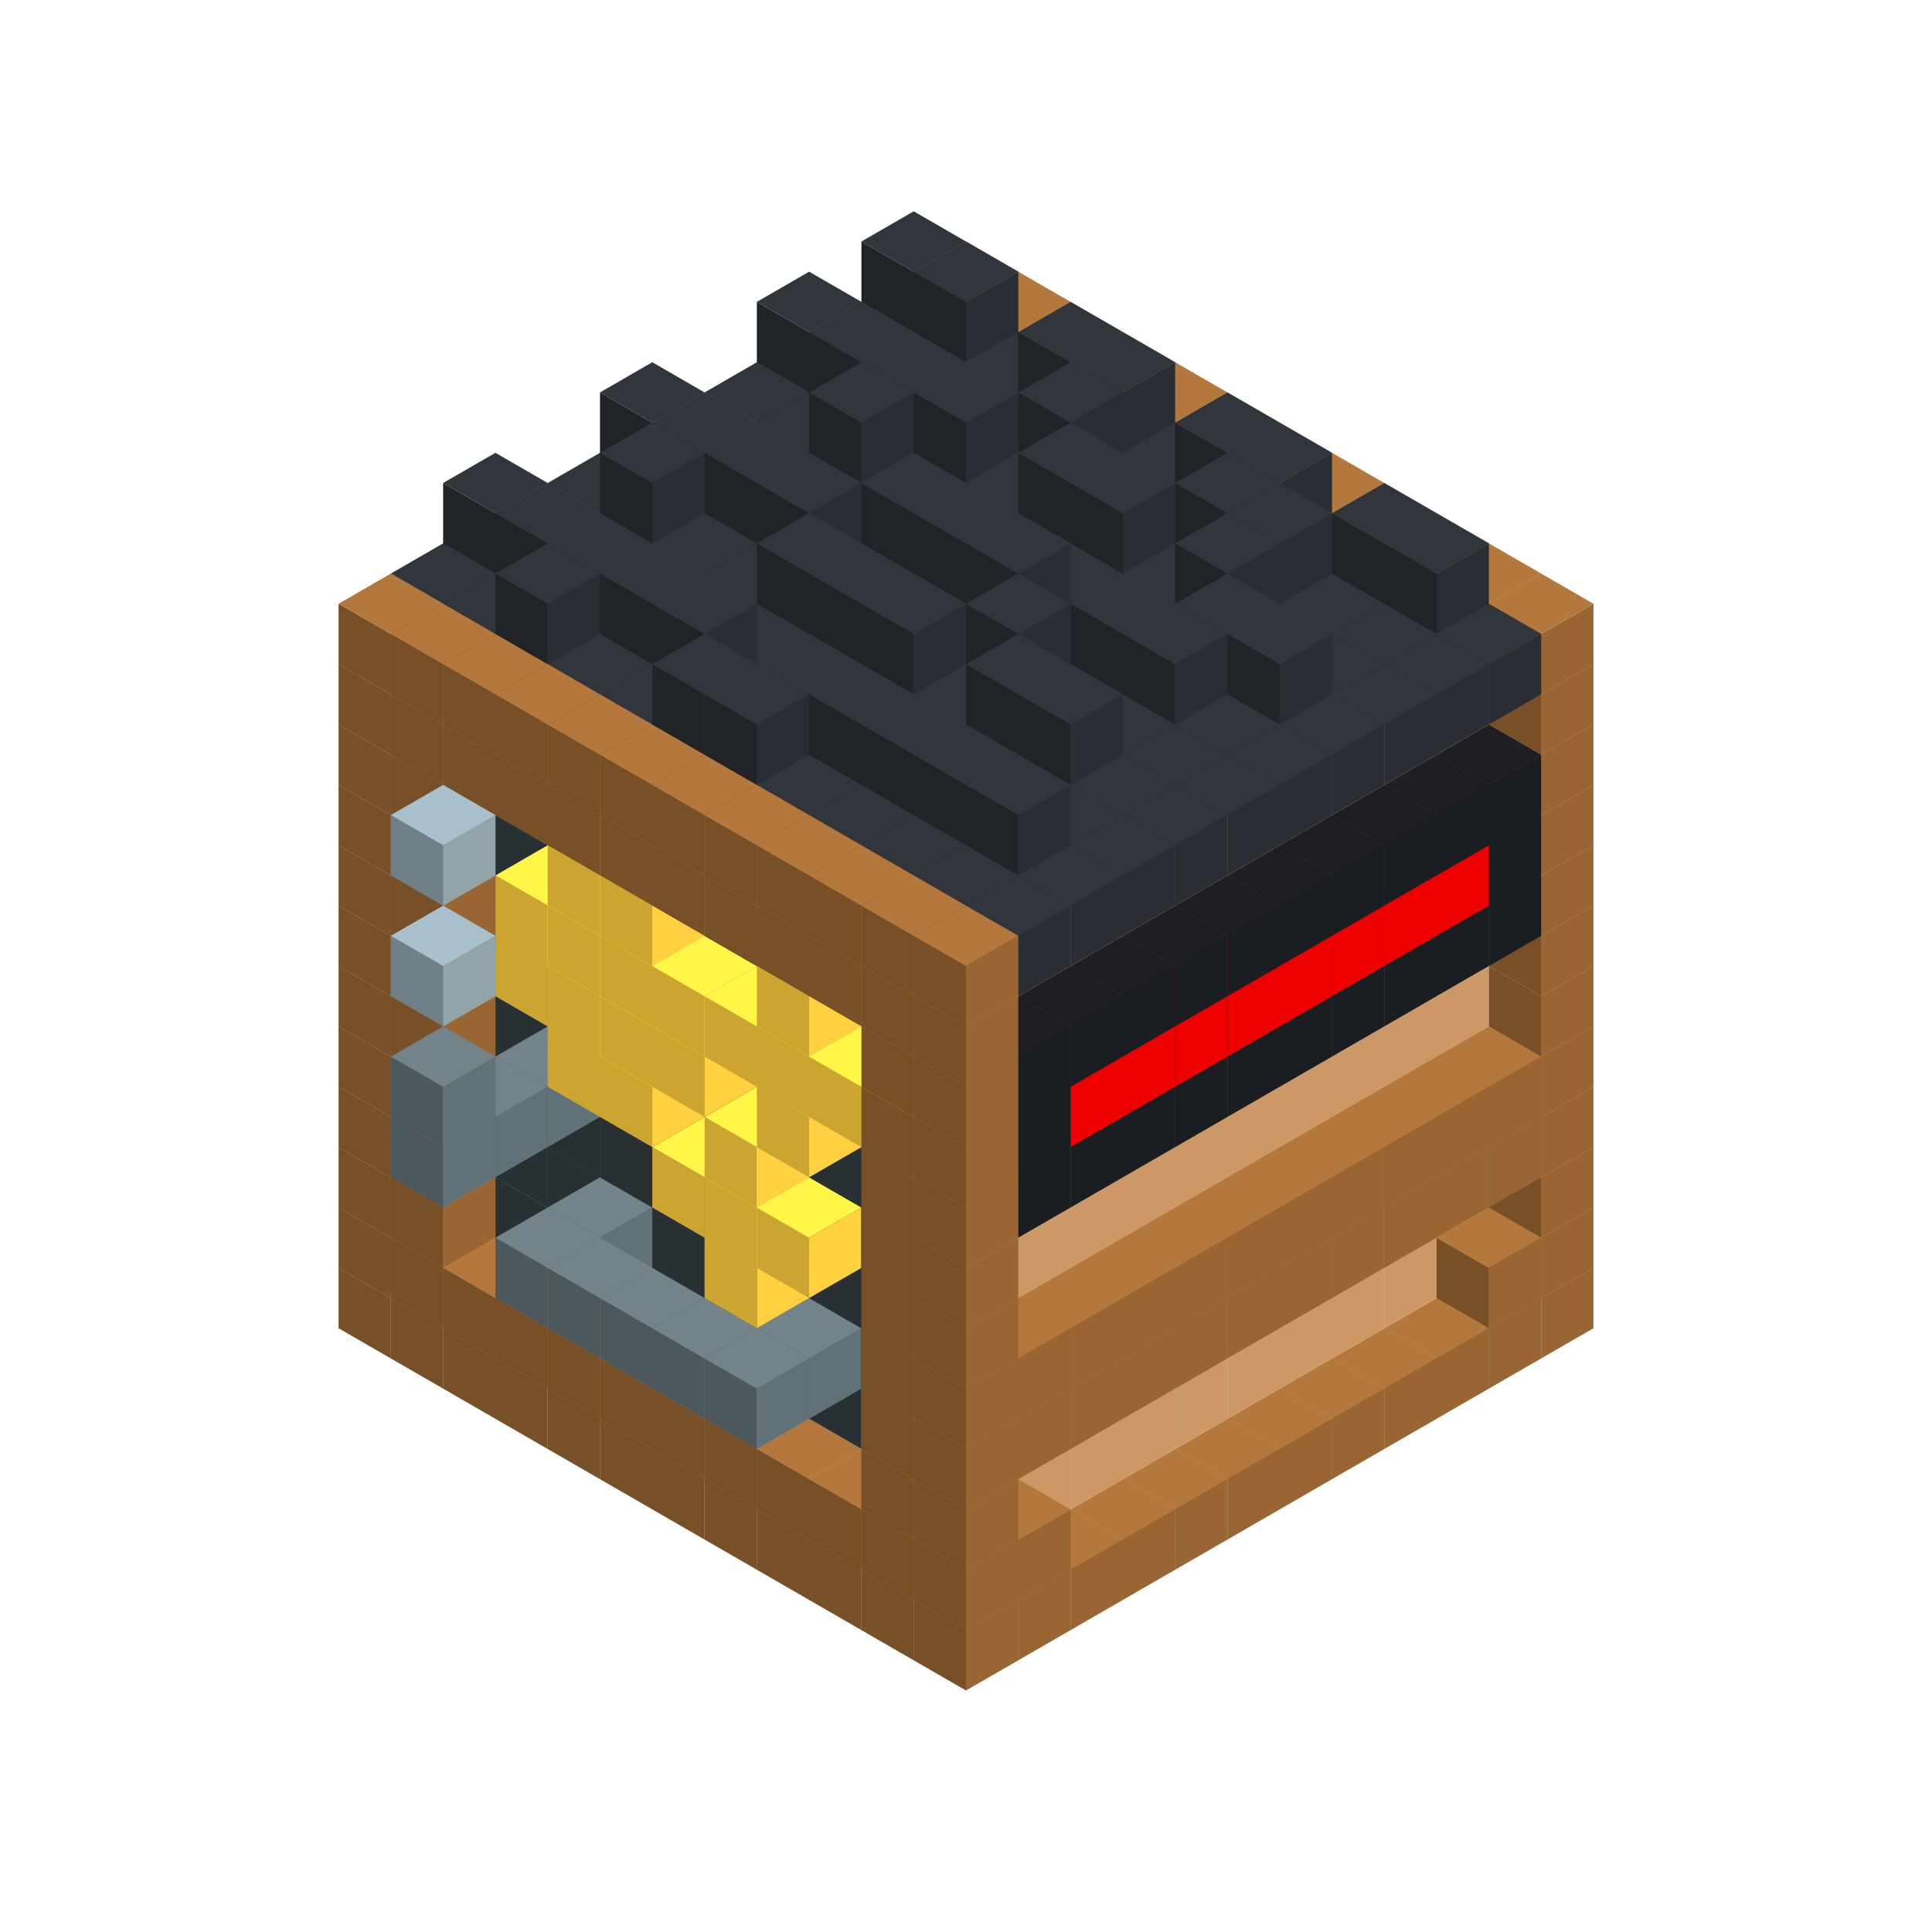 
<svg width='600' height='600' viewBox='4436371 5550000 3200000 3200000' xmlns='http://www.w3.org/2000/svg' xmlns:xlink='http://www.w3.org/1999/xlink'>
<use xlink:href='#v-0x000000a7-1' transform='translate(983738,3600000)'/>
<use xlink:href='#v-0x000000a7-1' transform='translate(1070341,3650000)'/>
<use xlink:href='#v-0x000000a7-1' transform='translate(1156944,3700000)'/>
<use xlink:href='#v-0x000000a7-1' transform='translate(1243547,3750000)'/>
<use xlink:href='#v-0x000000a7-1' transform='translate(1330150,3800000)'/>
<use xlink:href='#v-0x000000a7-1' transform='translate(1416753,3850000)'/>
<use xlink:href='#v-0x000000a7-1' transform='translate(1503356,3900000)'/>
<use xlink:href='#v-0x000000a7-1' transform='translate(1589959,3950000)'/>
<use xlink:href='#v-0x000000a7-1' transform='translate(1676562,4000000)'/>
<use xlink:href='#v-0x000000a7-1' transform='translate(1763165,4050000)'/>
<use xlink:href='#v-0x000000a7-1' transform='translate(1849768,4100000)'/>
<use xlink:href='#v-0x000000a7-1' transform='translate(2889004,3600000)'/>
<use xlink:href='#v-0x000000a7-1' transform='translate(2802401,3650000)'/>
<use xlink:href='#v-0x000000a7-1' transform='translate(2715798,3700000)'/>
<use xlink:href='#v-0x000000a7-1' transform='translate(2629195,3750000)'/>
<use xlink:href='#v-0x000000a7-1' transform='translate(2542592,3800000)'/>
<use xlink:href='#v-0x000000a7-1' transform='translate(2455989,3850000)'/>
<use xlink:href='#v-0x000000a7-1' transform='translate(2369386,3900000)'/>
<use xlink:href='#v-0x000000a7-1' transform='translate(2282783,3950000)'/>
<use xlink:href='#v-0x000000a7-1' transform='translate(2196180,4000000)'/>
<use xlink:href='#v-0x000000a7-1' transform='translate(2109577,4050000)'/>
<use xlink:href='#v-0x000000a7-1' transform='translate(2022974,4100000)'/>
<use xlink:href='#v-0x000000a7-1' transform='translate(1936371,4150000)'/>
<use xlink:href='#v-0x000000a7-1' transform='translate(983738,3500000)'/>
<use xlink:href='#v-0x000000a7-1' transform='translate(1070341,3550000)'/>
<use xlink:href='#v-0x000000a7-1' transform='translate(1156944,3600000)'/>
<use xlink:href='#v-0x000000a7-1' transform='translate(1243547,3650000)'/>
<use xlink:href='#v-0x000000a7-1' transform='translate(1330150,3700000)'/>
<use xlink:href='#v-0x000000a7-1' transform='translate(1416753,3750000)'/>
<use xlink:href='#v-0x000000a7-1' transform='translate(1503356,3800000)'/>
<use xlink:href='#v-0x000000a7-1' transform='translate(1589959,3850000)'/>
<use xlink:href='#v-0x000000a7-1' transform='translate(1676562,3900000)'/>
<use xlink:href='#v-0x000000a7-1' transform='translate(1763165,3950000)'/>
<use xlink:href='#v-0x000000a7-2' transform='translate(2715798,3500000)'/>
<use xlink:href='#v-0x000000a7-2' transform='translate(2629195,3550000)'/>
<use xlink:href='#v-0x000000a7-2' transform='translate(2542592,3600000)'/>
<use xlink:href='#v-0x000000a7-2' transform='translate(2455989,3650000)'/>
<use xlink:href='#v-0x000000a7-2' transform='translate(2369386,3700000)'/>
<use xlink:href='#v-0x000000a7-2' transform='translate(2282783,3750000)'/>
<use xlink:href='#v-0x000000a7-2' transform='translate(2196180,3800000)'/>
<use xlink:href='#v-0x000000a7-2' transform='translate(2109577,3850000)'/>
<use xlink:href='#v-0x000000a7-2' transform='translate(2022974,3900000)'/>
<use xlink:href='#v-0x000000a7-2' transform='translate(1936371,3950000)'/>
<use xlink:href='#v-0x000000a7-1' transform='translate(1849768,4000000)'/>
<use xlink:href='#v-0x000000a7-1' transform='translate(2889004,3500000)'/>
<use xlink:href='#v-0x000000a7-1' transform='translate(2802401,3550000)'/>
<use xlink:href='#v-0x000000a7-1' transform='translate(2022974,4000000)'/>
<use xlink:href='#v-0x000000a7-1' transform='translate(1936371,4050000)'/>
<use xlink:href='#v-0x000000a7-1' transform='translate(983738,3400000)'/>
<use xlink:href='#v-0x000000a7-1' transform='translate(1070341,3450000)'/>
<use xlink:href='#v-0x000000a7-5' transform='translate(1243547,3450000)'/>
<use xlink:href='#v-0x000000a7-5' transform='translate(1330150,3500000)'/>
<use xlink:href='#v-0x000000a7-5' transform='translate(1416753,3550000)'/>
<use xlink:href='#v-0x000000a7-5' transform='translate(1503356,3600000)'/>
<use xlink:href='#v-0x000000a7-5' transform='translate(1589959,3650000)'/>
<use xlink:href='#v-0x000000a7-5' transform='translate(1676562,3700000)'/>
<use xlink:href='#v-0x000000a7-5' transform='translate(1763165,3750000)'/>
<use xlink:href='#v-0x000000a7-5' transform='translate(1849768,3800000)'/>
<use xlink:href='#v-0x000000a7-2' transform='translate(2715798,3400000)'/>
<use xlink:href='#v-0x000000a7-2' transform='translate(2629195,3450000)'/>
<use xlink:href='#v-0x000000a7-2' transform='translate(2542592,3500000)'/>
<use xlink:href='#v-0x000000a7-2' transform='translate(2455989,3550000)'/>
<use xlink:href='#v-0x000000a7-2' transform='translate(2369386,3600000)'/>
<use xlink:href='#v-0x000000a7-2' transform='translate(2282783,3650000)'/>
<use xlink:href='#v-0x000000a7-2' transform='translate(2196180,3700000)'/>
<use xlink:href='#v-0x000000a7-2' transform='translate(2109577,3750000)'/>
<use xlink:href='#v-0x000000a7-2' transform='translate(2022974,3800000)'/>
<use xlink:href='#v-0x000000a7-2' transform='translate(1936371,3850000)'/>
<use xlink:href='#v-0x000000a7-1' transform='translate(1849768,3900000)'/>
<use xlink:href='#v-0x000000a7-1' transform='translate(2889004,3400000)'/>
<use xlink:href='#v-0x000000a7-1' transform='translate(1936371,3950000)'/>
<use xlink:href='#v-0x000000a7-1' transform='translate(983738,3300000)'/>
<use xlink:href='#v-0x000000a7-1' transform='translate(1070341,3350000)'/>
<use xlink:href='#v-0x000000a7-5' transform='translate(1243547,3350000)'/>
<use xlink:href='#v-0x000000a7-5' transform='translate(1330150,3400000)'/>
<use xlink:href='#v-0x000000a7-5' transform='translate(1416753,3450000)'/>
<use xlink:href='#v-0x000000a7-6' transform='translate(1330150,3500000)'/>
<use xlink:href='#v-0x000000a7-6' transform='translate(1243547,3550000)'/>
<use xlink:href='#v-0x000000a7-5' transform='translate(1503356,3500000)'/>
<use xlink:href='#v-0x000000a7-6' transform='translate(1330150,3600000)'/>
<use xlink:href='#v-0x000000a7-5' transform='translate(1589959,3550000)'/>
<use xlink:href='#v-0x000000a7-6' transform='translate(1416753,3650000)'/>
<use xlink:href='#v-0x000000a7-5' transform='translate(1676562,3600000)'/>
<use xlink:href='#v-0x000000a7-6' transform='translate(1503356,3700000)'/>
<use xlink:href='#v-0x000000a7-5' transform='translate(1763165,3650000)'/>
<use xlink:href='#v-0x000000a7-6' transform='translate(1676562,3700000)'/>
<use xlink:href='#v-0x000000a7-6' transform='translate(1589959,3750000)'/>
<use xlink:href='#v-0x000000a7-5' transform='translate(1849768,3700000)'/>
<use xlink:href='#v-0x000000a7-2' transform='translate(2715798,3300000)'/>
<use xlink:href='#v-0x000000a7-2' transform='translate(2629195,3350000)'/>
<use xlink:href='#v-0x000000a7-2' transform='translate(2542592,3400000)'/>
<use xlink:href='#v-0x000000a7-2' transform='translate(2455989,3450000)'/>
<use xlink:href='#v-0x000000a7-2' transform='translate(2369386,3500000)'/>
<use xlink:href='#v-0x000000a7-2' transform='translate(2282783,3550000)'/>
<use xlink:href='#v-0x000000a7-2' transform='translate(2196180,3600000)'/>
<use xlink:href='#v-0x000000a7-2' transform='translate(2109577,3650000)'/>
<use xlink:href='#v-0x000000a7-2' transform='translate(2022974,3700000)'/>
<use xlink:href='#v-0x000000a7-2' transform='translate(1936371,3750000)'/>
<use xlink:href='#v-0x000000a7-1' transform='translate(1849768,3800000)'/>
<use xlink:href='#v-0x000000a7-1' transform='translate(2889004,3300000)'/>
<use xlink:href='#v-0x000000a7-1' transform='translate(2802401,3350000)'/>
<use xlink:href='#v-0x000000a7-1' transform='translate(2715798,3400000)'/>
<use xlink:href='#v-0x000000a7-1' transform='translate(2629195,3450000)'/>
<use xlink:href='#v-0x000000a7-1' transform='translate(2542592,3500000)'/>
<use xlink:href='#v-0x000000a7-1' transform='translate(2455989,3550000)'/>
<use xlink:href='#v-0x000000a7-1' transform='translate(2369386,3600000)'/>
<use xlink:href='#v-0x000000a7-1' transform='translate(2282783,3650000)'/>
<use xlink:href='#v-0x000000a7-1' transform='translate(2196180,3700000)'/>
<use xlink:href='#v-0x000000a7-1' transform='translate(2109577,3750000)'/>
<use xlink:href='#v-0x000000a7-1' transform='translate(2022974,3800000)'/>
<use xlink:href='#v-0x000000a7-1' transform='translate(1936371,3850000)'/>
<use xlink:href='#v-0x000000a7-1' transform='translate(983738,3200000)'/>
<use xlink:href='#v-0x000000a7-1' transform='translate(1070341,3250000)'/>
<use xlink:href='#v-0x000000a7-5' transform='translate(1243547,3250000)'/>
<use xlink:href='#v-0x000000a7-5' transform='translate(1330150,3300000)'/>
<use xlink:href='#v-0x000000a7-5' transform='translate(1416753,3350000)'/>
<use xlink:href='#v-0x000000a7-5' transform='translate(1503356,3400000)'/>
<use xlink:href='#v-0x000000a7-5' transform='translate(1589959,3450000)'/>
<use xlink:href='#v-0x000000a7-5' transform='translate(1676562,3500000)'/>
<use xlink:href='#v-0x000000a7-4' transform='translate(1589959,3550000)'/>
<use xlink:href='#v-0x000000a7-5' transform='translate(1763165,3550000)'/>
<use xlink:href='#v-0x000000a7-5' transform='translate(1849768,3600000)'/>
<use xlink:href='#v-0x000000a7-2' transform='translate(2715798,3200000)'/>
<use xlink:href='#v-0x000000a7-2' transform='translate(2629195,3250000)'/>
<use xlink:href='#v-0x000000a7-2' transform='translate(2542592,3300000)'/>
<use xlink:href='#v-0x000000a7-2' transform='translate(2455989,3350000)'/>
<use xlink:href='#v-0x000000a7-2' transform='translate(2369386,3400000)'/>
<use xlink:href='#v-0x000000a7-2' transform='translate(2282783,3450000)'/>
<use xlink:href='#v-0x000000a7-2' transform='translate(2196180,3500000)'/>
<use xlink:href='#v-0x000000a7-2' transform='translate(2109577,3550000)'/>
<use xlink:href='#v-0x000000a7-2' transform='translate(2022974,3600000)'/>
<use xlink:href='#v-0x000000a7-2' transform='translate(1936371,3650000)'/>
<use xlink:href='#v-0x000000a7-1' transform='translate(1849768,3700000)'/>
<use xlink:href='#v-0x000000a7-1' transform='translate(2889004,3200000)'/>
<use xlink:href='#v-0x000000a7-1' transform='translate(2802401,3250000)'/>
<use xlink:href='#v-0x000000a7-1' transform='translate(2715798,3300000)'/>
<use xlink:href='#v-0x000000a7-1' transform='translate(2629195,3350000)'/>
<use xlink:href='#v-0x000000a7-1' transform='translate(2542592,3400000)'/>
<use xlink:href='#v-0x000000a7-1' transform='translate(2455989,3450000)'/>
<use xlink:href='#v-0x000000a7-1' transform='translate(2369386,3500000)'/>
<use xlink:href='#v-0x000000a7-1' transform='translate(2282783,3550000)'/>
<use xlink:href='#v-0x000000a7-1' transform='translate(2196180,3600000)'/>
<use xlink:href='#v-0x000000a7-1' transform='translate(2109577,3650000)'/>
<use xlink:href='#v-0x000000a7-1' transform='translate(2022974,3700000)'/>
<use xlink:href='#v-0x000000a7-1' transform='translate(1936371,3750000)'/>
<use xlink:href='#v-0x000000a7-1' transform='translate(983738,3100000)'/>
<use xlink:href='#v-0x000000a7-1' transform='translate(1070341,3150000)'/>
<use xlink:href='#v-0x000000a7-5' transform='translate(1243547,3150000)'/>
<use xlink:href='#v-0x000000a7-5' transform='translate(1330150,3200000)'/>
<use xlink:href='#v-0x000000a7-6' transform='translate(1243547,3250000)'/>
<use xlink:href='#v-0x000000a7-6' transform='translate(1156944,3300000)'/>
<use xlink:href='#v-0x000000a7-6' transform='translate(1070341,3350000)'/>
<use xlink:href='#v-0x000000a7-5' transform='translate(1416753,3250000)'/>
<use xlink:href='#v-0x000000a7-5' transform='translate(1503356,3300000)'/>
<use xlink:href='#v-0x000000a7-5' transform='translate(1589959,3350000)'/>
<use xlink:href='#v-0x000000a7-4' transform='translate(1503356,3400000)'/>
<use xlink:href='#v-0x000000a7-5' transform='translate(1676562,3400000)'/>
<use xlink:href='#v-0x000000a7-4' transform='translate(1589959,3450000)'/>
<use xlink:href='#v-0x000000a7-5' transform='translate(1763165,3450000)'/>
<use xlink:href='#v-0x000000a7-4' transform='translate(1676562,3500000)'/>
<use xlink:href='#v-0x000000a7-5' transform='translate(1849768,3500000)'/>
<use xlink:href='#v-0x000000a7-2' transform='translate(2715798,3100000)'/>
<use xlink:href='#v-0x000000a7-2' transform='translate(2629195,3150000)'/>
<use xlink:href='#v-0x000000a7-2' transform='translate(2542592,3200000)'/>
<use xlink:href='#v-0x000000a7-2' transform='translate(2455989,3250000)'/>
<use xlink:href='#v-0x000000a7-2' transform='translate(2369386,3300000)'/>
<use xlink:href='#v-0x000000a7-2' transform='translate(2282783,3350000)'/>
<use xlink:href='#v-0x000000a7-2' transform='translate(2196180,3400000)'/>
<use xlink:href='#v-0x000000a7-2' transform='translate(2109577,3450000)'/>
<use xlink:href='#v-0x000000a7-2' transform='translate(2022974,3500000)'/>
<use xlink:href='#v-0x000000a7-2' transform='translate(1936371,3550000)'/>
<use xlink:href='#v-0x000000a7-1' transform='translate(1849768,3600000)'/>
<use xlink:href='#v-0x000000a7-1' transform='translate(2889004,3100000)'/>
<use xlink:href='#v-0x000000a7-1' transform='translate(1936371,3650000)'/>
<use xlink:href='#v-0x000000a7-1' transform='translate(983738,3000000)'/>
<use xlink:href='#v-0x000000a7-1' transform='translate(1070341,3050000)'/>
<use xlink:href='#v-0x000000a7-5' transform='translate(1243547,3050000)'/>
<use xlink:href='#v-0x000000a7-5' transform='translate(1330150,3100000)'/>
<use xlink:href='#v-0x000000a7-6' transform='translate(1070341,3250000)'/>
<use xlink:href='#v-0x000000a7-5' transform='translate(1416753,3150000)'/>
<use xlink:href='#v-0x000000a7-4' transform='translate(1330150,3200000)'/>
<use xlink:href='#v-0x000000a7-5' transform='translate(1503356,3200000)'/>
<use xlink:href='#v-0x000000a7-4' transform='translate(1416753,3250000)'/>
<use xlink:href='#v-0x000000a7-5' transform='translate(1589959,3250000)'/>
<use xlink:href='#v-0x000000a7-5' transform='translate(1676562,3300000)'/>
<use xlink:href='#v-0x000000a7-4' transform='translate(1589959,3350000)'/>
<use xlink:href='#v-0x000000a7-5' transform='translate(1763165,3350000)'/>
<use xlink:href='#v-0x000000a7-5' transform='translate(1849768,3400000)'/>
<use xlink:href='#v-0x000000a7-2' transform='translate(2715798,3000000)'/>
<use xlink:href='#v-0x000000a7-2' transform='translate(2629195,3050000)'/>
<use xlink:href='#v-0x000000a7-2' transform='translate(2542592,3100000)'/>
<use xlink:href='#v-0x000000a7-2' transform='translate(2455989,3150000)'/>
<use xlink:href='#v-0x000000a7-2' transform='translate(2369386,3200000)'/>
<use xlink:href='#v-0x000000a7-2' transform='translate(2282783,3250000)'/>
<use xlink:href='#v-0x000000a7-2' transform='translate(2196180,3300000)'/>
<use xlink:href='#v-0x000000a7-2' transform='translate(2109577,3350000)'/>
<use xlink:href='#v-0x000000a7-2' transform='translate(2022974,3400000)'/>
<use xlink:href='#v-0x000000a7-2' transform='translate(1936371,3450000)'/>
<use xlink:href='#v-0x000000a7-1' transform='translate(1849768,3500000)'/>
<use xlink:href='#v-0x000000a7-1' transform='translate(2889004,3000000)'/>
<use xlink:href='#v-0x000000a7-1' transform='translate(1936371,3550000)'/>
<use xlink:href='#v-0x000000a7-1' transform='translate(983738,2900000)'/>
<use xlink:href='#v-0x000000a7-1' transform='translate(1070341,2950000)'/>
<use xlink:href='#v-0x000000a7-5' transform='translate(1243547,2950000)'/>
<use xlink:href='#v-0x000000a7-5' transform='translate(1330150,3000000)'/>
<use xlink:href='#v-0x000000a7-4' transform='translate(1243547,3050000)'/>
<use xlink:href='#v-0x000000a7-5' transform='translate(1416753,3050000)'/>
<use xlink:href='#v-0x000000a7-4' transform='translate(1330150,3100000)'/>
<use xlink:href='#v-0x000000a7-5' transform='translate(1503356,3100000)'/>
<use xlink:href='#v-0x000000a7-4' transform='translate(1416753,3150000)'/>
<use xlink:href='#v-0x000000a7-5' transform='translate(1589959,3150000)'/>
<use xlink:href='#v-0x000000a7-4' transform='translate(1503356,3200000)'/>
<use xlink:href='#v-0x000000a7-5' transform='translate(1676562,3200000)'/>
<use xlink:href='#v-0x000000a7-5' transform='translate(1763165,3250000)'/>
<use xlink:href='#v-0x000000a7-4' transform='translate(1676562,3300000)'/>
<use xlink:href='#v-0x000000a7-5' transform='translate(1849768,3300000)'/>
<use xlink:href='#v-0x000000a7-2' transform='translate(2715798,2900000)'/>
<use xlink:href='#v-0x000000a7-2' transform='translate(2629195,2950000)'/>
<use xlink:href='#v-0x000000a7-2' transform='translate(2542592,3000000)'/>
<use xlink:href='#v-0x000000a7-2' transform='translate(2455989,3050000)'/>
<use xlink:href='#v-0x000000a7-2' transform='translate(2369386,3100000)'/>
<use xlink:href='#v-0x000000a7-2' transform='translate(2282783,3150000)'/>
<use xlink:href='#v-0x000000a7-2' transform='translate(2196180,3200000)'/>
<use xlink:href='#v-0x000000a7-2' transform='translate(2109577,3250000)'/>
<use xlink:href='#v-0x000000a7-2' transform='translate(2022974,3300000)'/>
<use xlink:href='#v-0x000000a7-2' transform='translate(1936371,3350000)'/>
<use xlink:href='#v-0x000000a7-1' transform='translate(1849768,3400000)'/>
<use xlink:href='#v-0x000000a7-1' transform='translate(2889004,2900000)'/>
<use xlink:href='#v-0x000000a7-8' transform='translate(2802401,2950000)'/>
<use xlink:href='#v-0x000000a7-8' transform='translate(2715798,3000000)'/>
<use xlink:href='#v-0x000000a7-8' transform='translate(2629195,3050000)'/>
<use xlink:href='#v-0x000000a7-8' transform='translate(2542592,3100000)'/>
<use xlink:href='#v-0x000000a7-8' transform='translate(2455989,3150000)'/>
<use xlink:href='#v-0x000000a7-8' transform='translate(2369386,3200000)'/>
<use xlink:href='#v-0x000000a7-8' transform='translate(2282783,3250000)'/>
<use xlink:href='#v-0x000000a7-8' transform='translate(2196180,3300000)'/>
<use xlink:href='#v-0x000000a7-8' transform='translate(2109577,3350000)'/>
<use xlink:href='#v-0x000000a7-8' transform='translate(2022974,3400000)'/>
<use xlink:href='#v-0x000000a7-1' transform='translate(1936371,3450000)'/>
<use xlink:href='#v-0x000000a7-1' transform='translate(983738,2800000)'/>
<use xlink:href='#v-0x000000a7-1' transform='translate(1070341,2850000)'/>
<use xlink:href='#v-0x000000a7-5' transform='translate(1243547,2850000)'/>
<use xlink:href='#v-0x000000a7-5' transform='translate(1330150,2900000)'/>
<use xlink:href='#v-0x000000a7-4' transform='translate(1243547,2950000)'/>
<use xlink:href='#v-0x000000a7-7' transform='translate(1070341,3050000)'/>
<use xlink:href='#v-0x000000a7-5' transform='translate(1416753,2950000)'/>
<use xlink:href='#v-0x000000a7-4' transform='translate(1330150,3000000)'/>
<use xlink:href='#v-0x000000a7-5' transform='translate(1503356,3000000)'/>
<use xlink:href='#v-0x000000a7-4' transform='translate(1416753,3050000)'/>
<use xlink:href='#v-0x000000a7-5' transform='translate(1589959,3050000)'/>
<use xlink:href='#v-0x000000a7-4' transform='translate(1503356,3100000)'/>
<use xlink:href='#v-0x000000a7-5' transform='translate(1676562,3100000)'/>
<use xlink:href='#v-0x000000a7-4' transform='translate(1589959,3150000)'/>
<use xlink:href='#v-0x000000a7-5' transform='translate(1763165,3150000)'/>
<use xlink:href='#v-0x000000a7-4' transform='translate(1676562,3200000)'/>
<use xlink:href='#v-0x000000a7-5' transform='translate(1849768,3200000)'/>
<use xlink:href='#v-0x000000a7-4' transform='translate(1763165,3250000)'/>
<use xlink:href='#v-0x000000a7-2' transform='translate(2715798,2800000)'/>
<use xlink:href='#v-0x000000a7-2' transform='translate(2629195,2850000)'/>
<use xlink:href='#v-0x000000a7-2' transform='translate(2542592,2900000)'/>
<use xlink:href='#v-0x000000a7-2' transform='translate(2455989,2950000)'/>
<use xlink:href='#v-0x000000a7-2' transform='translate(2369386,3000000)'/>
<use xlink:href='#v-0x000000a7-2' transform='translate(2282783,3050000)'/>
<use xlink:href='#v-0x000000a7-2' transform='translate(2196180,3100000)'/>
<use xlink:href='#v-0x000000a7-2' transform='translate(2109577,3150000)'/>
<use xlink:href='#v-0x000000a7-2' transform='translate(2022974,3200000)'/>
<use xlink:href='#v-0x000000a7-2' transform='translate(1936371,3250000)'/>
<use xlink:href='#v-0x000000a7-1' transform='translate(1849768,3300000)'/>
<use xlink:href='#v-0x000000a7-1' transform='translate(2889004,2800000)'/>
<use xlink:href='#v-0x000000a7-8' transform='translate(2802401,2850000)'/>
<use xlink:href='#v-0x000000a7-9' transform='translate(2715798,2900000)'/>
<use xlink:href='#v-0x000000a7-9' transform='translate(2629195,2950000)'/>
<use xlink:href='#v-0x000000a7-9' transform='translate(2542592,3000000)'/>
<use xlink:href='#v-0x000000a7-9' transform='translate(2455989,3050000)'/>
<use xlink:href='#v-0x000000a7-9' transform='translate(2369386,3100000)'/>
<use xlink:href='#v-0x000000a7-9' transform='translate(2282783,3150000)'/>
<use xlink:href='#v-0x000000a7-9' transform='translate(2196180,3200000)'/>
<use xlink:href='#v-0x000000a7-9' transform='translate(2109577,3250000)'/>
<use xlink:href='#v-0x000000a7-8' transform='translate(2022974,3300000)'/>
<use xlink:href='#v-0x000000a7-1' transform='translate(1936371,3350000)'/>
<use xlink:href='#v-0x000000a7-1' transform='translate(983738,2700000)'/>
<use xlink:href='#v-0x000000a7-1' transform='translate(1070341,2750000)'/>
<use xlink:href='#v-0x000000a7-5' transform='translate(1243547,2750000)'/>
<use xlink:href='#v-0x000000a7-5' transform='translate(1330150,2800000)'/>
<use xlink:href='#v-0x000000a7-5' transform='translate(1416753,2850000)'/>
<use xlink:href='#v-0x000000a7-4' transform='translate(1330150,2900000)'/>
<use xlink:href='#v-0x000000a7-5' transform='translate(1503356,2900000)'/>
<use xlink:href='#v-0x000000a7-4' transform='translate(1416753,2950000)'/>
<use xlink:href='#v-0x000000a7-5' transform='translate(1589959,2950000)'/>
<use xlink:href='#v-0x000000a7-5' transform='translate(1676562,3000000)'/>
<use xlink:href='#v-0x000000a7-5' transform='translate(1763165,3050000)'/>
<use xlink:href='#v-0x000000a7-4' transform='translate(1676562,3100000)'/>
<use xlink:href='#v-0x000000a7-5' transform='translate(1849768,3100000)'/>
<use xlink:href='#v-0x000000a7-2' transform='translate(2715798,2700000)'/>
<use xlink:href='#v-0x000000a7-2' transform='translate(2629195,2750000)'/>
<use xlink:href='#v-0x000000a7-2' transform='translate(2542592,2800000)'/>
<use xlink:href='#v-0x000000a7-2' transform='translate(2455989,2850000)'/>
<use xlink:href='#v-0x000000a7-2' transform='translate(2369386,2900000)'/>
<use xlink:href='#v-0x000000a7-2' transform='translate(2282783,2950000)'/>
<use xlink:href='#v-0x000000a7-2' transform='translate(2196180,3000000)'/>
<use xlink:href='#v-0x000000a7-2' transform='translate(2109577,3050000)'/>
<use xlink:href='#v-0x000000a7-2' transform='translate(2022974,3100000)'/>
<use xlink:href='#v-0x000000a7-2' transform='translate(1936371,3150000)'/>
<use xlink:href='#v-0x000000a7-1' transform='translate(1849768,3200000)'/>
<use xlink:href='#v-0x000000a7-1' transform='translate(2889004,2700000)'/>
<use xlink:href='#v-0x000000a7-8' transform='translate(2802401,2750000)'/>
<use xlink:href='#v-0x000000a7-8' transform='translate(2715798,2800000)'/>
<use xlink:href='#v-0x000000a7-8' transform='translate(2629195,2850000)'/>
<use xlink:href='#v-0x000000a7-8' transform='translate(2542592,2900000)'/>
<use xlink:href='#v-0x000000a7-8' transform='translate(2455989,2950000)'/>
<use xlink:href='#v-0x000000a7-8' transform='translate(2369386,3000000)'/>
<use xlink:href='#v-0x000000a7-8' transform='translate(2282783,3050000)'/>
<use xlink:href='#v-0x000000a7-8' transform='translate(2196180,3100000)'/>
<use xlink:href='#v-0x000000a7-8' transform='translate(2109577,3150000)'/>
<use xlink:href='#v-0x000000a7-8' transform='translate(2022974,3200000)'/>
<use xlink:href='#v-0x000000a7-1' transform='translate(1936371,3250000)'/>
<use xlink:href='#v-0x000000a7-1' transform='translate(983738,2600000)'/>
<use xlink:href='#v-0x000000a7-1' transform='translate(1070341,2650000)'/>
<use xlink:href='#v-0x000000a7-1' transform='translate(1156944,2700000)'/>
<use xlink:href='#v-0x000000a7-1' transform='translate(1243547,2750000)'/>
<use xlink:href='#v-0x000000a7-7' transform='translate(1070341,2850000)'/>
<use xlink:href='#v-0x000000a7-1' transform='translate(1330150,2800000)'/>
<use xlink:href='#v-0x000000a7-1' transform='translate(1416753,2850000)'/>
<use xlink:href='#v-0x000000a7-1' transform='translate(1503356,2900000)'/>
<use xlink:href='#v-0x000000a7-1' transform='translate(1589959,2950000)'/>
<use xlink:href='#v-0x000000a7-1' transform='translate(1676562,3000000)'/>
<use xlink:href='#v-0x000000a7-1' transform='translate(1763165,3050000)'/>
<use xlink:href='#v-0x000000a7-2' transform='translate(2715798,2600000)'/>
<use xlink:href='#v-0x000000a7-2' transform='translate(2629195,2650000)'/>
<use xlink:href='#v-0x000000a7-2' transform='translate(2542592,2700000)'/>
<use xlink:href='#v-0x000000a7-2' transform='translate(2455989,2750000)'/>
<use xlink:href='#v-0x000000a7-2' transform='translate(2369386,2800000)'/>
<use xlink:href='#v-0x000000a7-2' transform='translate(2282783,2850000)'/>
<use xlink:href='#v-0x000000a7-2' transform='translate(2196180,2900000)'/>
<use xlink:href='#v-0x000000a7-2' transform='translate(2109577,2950000)'/>
<use xlink:href='#v-0x000000a7-2' transform='translate(2022974,3000000)'/>
<use xlink:href='#v-0x000000a7-2' transform='translate(1936371,3050000)'/>
<use xlink:href='#v-0x000000a7-1' transform='translate(1849768,3100000)'/>
<use xlink:href='#v-0x000000a7-1' transform='translate(2889004,2600000)'/>
<use xlink:href='#v-0x000000a7-1' transform='translate(1936371,3150000)'/>
<use xlink:href='#v-0x000000a7-1' transform='translate(1936371,1950000)'/>
<use xlink:href='#v-0x000000a7-10' transform='translate(1849768,2000000)'/>
<use xlink:href='#v-0x000000a7-10' transform='translate(1763165,2050000)'/>
<use xlink:href='#v-0x000000a7-10' transform='translate(1676562,2100000)'/>
<use xlink:href='#v-0x000000a7-10' transform='translate(1589959,2150000)'/>
<use xlink:href='#v-0x000000a7-10' transform='translate(1503356,2200000)'/>
<use xlink:href='#v-0x000000a7-10' transform='translate(1416753,2250000)'/>
<use xlink:href='#v-0x000000a7-10' transform='translate(1330150,2300000)'/>
<use xlink:href='#v-0x000000a7-10' transform='translate(1243547,2350000)'/>
<use xlink:href='#v-0x000000a7-10' transform='translate(1156944,2400000)'/>
<use xlink:href='#v-0x000000a7-10' transform='translate(1070341,2450000)'/>
<use xlink:href='#v-0x000000a7-1' transform='translate(983738,2500000)'/>
<use xlink:href='#v-0x000000a7-1' transform='translate(2022974,2000000)'/>
<use xlink:href='#v-0x000000a7-10' transform='translate(1936371,2050000)'/>
<use xlink:href='#v-0x000000a7-10' transform='translate(1849768,2100000)'/>
<use xlink:href='#v-0x000000a7-10' transform='translate(1763165,2150000)'/>
<use xlink:href='#v-0x000000a7-10' transform='translate(1676562,2200000)'/>
<use xlink:href='#v-0x000000a7-10' transform='translate(1589959,2250000)'/>
<use xlink:href='#v-0x000000a7-10' transform='translate(1503356,2300000)'/>
<use xlink:href='#v-0x000000a7-10' transform='translate(1416753,2350000)'/>
<use xlink:href='#v-0x000000a7-10' transform='translate(1330150,2400000)'/>
<use xlink:href='#v-0x000000a7-10' transform='translate(1243547,2450000)'/>
<use xlink:href='#v-0x000000a7-10' transform='translate(1156944,2500000)'/>
<use xlink:href='#v-0x000000a7-1' transform='translate(1070341,2550000)'/>
<use xlink:href='#v-0x000000a7-1' transform='translate(2109577,2050000)'/>
<use xlink:href='#v-0x000000a7-10' transform='translate(2022974,2100000)'/>
<use xlink:href='#v-0x000000a7-10' transform='translate(1936371,2150000)'/>
<use xlink:href='#v-0x000000a7-10' transform='translate(1849768,2200000)'/>
<use xlink:href='#v-0x000000a7-10' transform='translate(1763165,2250000)'/>
<use xlink:href='#v-0x000000a7-10' transform='translate(1676562,2300000)'/>
<use xlink:href='#v-0x000000a7-10' transform='translate(1589959,2350000)'/>
<use xlink:href='#v-0x000000a7-10' transform='translate(1503356,2400000)'/>
<use xlink:href='#v-0x000000a7-10' transform='translate(1416753,2450000)'/>
<use xlink:href='#v-0x000000a7-10' transform='translate(1330150,2500000)'/>
<use xlink:href='#v-0x000000a7-10' transform='translate(1243547,2550000)'/>
<use xlink:href='#v-0x000000a7-1' transform='translate(1156944,2600000)'/>
<use xlink:href='#v-0x000000a7-1' transform='translate(2196180,2100000)'/>
<use xlink:href='#v-0x000000a7-10' transform='translate(2109577,2150000)'/>
<use xlink:href='#v-0x000000a7-10' transform='translate(2022974,2200000)'/>
<use xlink:href='#v-0x000000a7-10' transform='translate(1936371,2250000)'/>
<use xlink:href='#v-0x000000a7-10' transform='translate(1849768,2300000)'/>
<use xlink:href='#v-0x000000a7-10' transform='translate(1763165,2350000)'/>
<use xlink:href='#v-0x000000a7-10' transform='translate(1676562,2400000)'/>
<use xlink:href='#v-0x000000a7-10' transform='translate(1589959,2450000)'/>
<use xlink:href='#v-0x000000a7-10' transform='translate(1503356,2500000)'/>
<use xlink:href='#v-0x000000a7-10' transform='translate(1416753,2550000)'/>
<use xlink:href='#v-0x000000a7-10' transform='translate(1330150,2600000)'/>
<use xlink:href='#v-0x000000a7-1' transform='translate(1243547,2650000)'/>
<use xlink:href='#v-0x000000a7-1' transform='translate(2282783,2150000)'/>
<use xlink:href='#v-0x000000a7-10' transform='translate(2196180,2200000)'/>
<use xlink:href='#v-0x000000a7-10' transform='translate(2109577,2250000)'/>
<use xlink:href='#v-0x000000a7-10' transform='translate(2022974,2300000)'/>
<use xlink:href='#v-0x000000a7-10' transform='translate(1936371,2350000)'/>
<use xlink:href='#v-0x000000a7-10' transform='translate(1849768,2400000)'/>
<use xlink:href='#v-0x000000a7-10' transform='translate(1763165,2450000)'/>
<use xlink:href='#v-0x000000a7-10' transform='translate(1676562,2500000)'/>
<use xlink:href='#v-0x000000a7-10' transform='translate(1589959,2550000)'/>
<use xlink:href='#v-0x000000a7-10' transform='translate(1503356,2600000)'/>
<use xlink:href='#v-0x000000a7-10' transform='translate(1416753,2650000)'/>
<use xlink:href='#v-0x000000a7-1' transform='translate(1330150,2700000)'/>
<use xlink:href='#v-0x000000a7-1' transform='translate(2369386,2200000)'/>
<use xlink:href='#v-0x000000a7-10' transform='translate(2282783,2250000)'/>
<use xlink:href='#v-0x000000a7-10' transform='translate(2196180,2300000)'/>
<use xlink:href='#v-0x000000a7-10' transform='translate(2109577,2350000)'/>
<use xlink:href='#v-0x000000a7-10' transform='translate(2022974,2400000)'/>
<use xlink:href='#v-0x000000a7-10' transform='translate(1936371,2450000)'/>
<use xlink:href='#v-0x000000a7-10' transform='translate(1849768,2500000)'/>
<use xlink:href='#v-0x000000a7-10' transform='translate(1763165,2550000)'/>
<use xlink:href='#v-0x000000a7-10' transform='translate(1676562,2600000)'/>
<use xlink:href='#v-0x000000a7-10' transform='translate(1589959,2650000)'/>
<use xlink:href='#v-0x000000a7-10' transform='translate(1503356,2700000)'/>
<use xlink:href='#v-0x000000a7-1' transform='translate(1416753,2750000)'/>
<use xlink:href='#v-0x000000a7-1' transform='translate(2455989,2250000)'/>
<use xlink:href='#v-0x000000a7-10' transform='translate(2369386,2300000)'/>
<use xlink:href='#v-0x000000a7-10' transform='translate(2282783,2350000)'/>
<use xlink:href='#v-0x000000a7-10' transform='translate(2196180,2400000)'/>
<use xlink:href='#v-0x000000a7-10' transform='translate(2109577,2450000)'/>
<use xlink:href='#v-0x000000a7-10' transform='translate(2022974,2500000)'/>
<use xlink:href='#v-0x000000a7-10' transform='translate(1936371,2550000)'/>
<use xlink:href='#v-0x000000a7-10' transform='translate(1849768,2600000)'/>
<use xlink:href='#v-0x000000a7-10' transform='translate(1763165,2650000)'/>
<use xlink:href='#v-0x000000a7-10' transform='translate(1676562,2700000)'/>
<use xlink:href='#v-0x000000a7-10' transform='translate(1589959,2750000)'/>
<use xlink:href='#v-0x000000a7-1' transform='translate(1503356,2800000)'/>
<use xlink:href='#v-0x000000a7-1' transform='translate(2542592,2300000)'/>
<use xlink:href='#v-0x000000a7-10' transform='translate(2455989,2350000)'/>
<use xlink:href='#v-0x000000a7-10' transform='translate(2369386,2400000)'/>
<use xlink:href='#v-0x000000a7-10' transform='translate(2282783,2450000)'/>
<use xlink:href='#v-0x000000a7-10' transform='translate(2196180,2500000)'/>
<use xlink:href='#v-0x000000a7-10' transform='translate(2109577,2550000)'/>
<use xlink:href='#v-0x000000a7-10' transform='translate(2022974,2600000)'/>
<use xlink:href='#v-0x000000a7-10' transform='translate(1936371,2650000)'/>
<use xlink:href='#v-0x000000a7-10' transform='translate(1849768,2700000)'/>
<use xlink:href='#v-0x000000a7-10' transform='translate(1763165,2750000)'/>
<use xlink:href='#v-0x000000a7-10' transform='translate(1676562,2800000)'/>
<use xlink:href='#v-0x000000a7-1' transform='translate(1589959,2850000)'/>
<use xlink:href='#v-0x000000a7-1' transform='translate(2629195,2350000)'/>
<use xlink:href='#v-0x000000a7-10' transform='translate(2542592,2400000)'/>
<use xlink:href='#v-0x000000a7-10' transform='translate(2455989,2450000)'/>
<use xlink:href='#v-0x000000a7-10' transform='translate(2369386,2500000)'/>
<use xlink:href='#v-0x000000a7-10' transform='translate(2282783,2550000)'/>
<use xlink:href='#v-0x000000a7-10' transform='translate(2196180,2600000)'/>
<use xlink:href='#v-0x000000a7-10' transform='translate(2109577,2650000)'/>
<use xlink:href='#v-0x000000a7-10' transform='translate(2022974,2700000)'/>
<use xlink:href='#v-0x000000a7-10' transform='translate(1936371,2750000)'/>
<use xlink:href='#v-0x000000a7-10' transform='translate(1849768,2800000)'/>
<use xlink:href='#v-0x000000a7-10' transform='translate(1763165,2850000)'/>
<use xlink:href='#v-0x000000a7-1' transform='translate(1676562,2900000)'/>
<use xlink:href='#v-0x000000a7-1' transform='translate(2715798,2400000)'/>
<use xlink:href='#v-0x000000a7-10' transform='translate(2629195,2450000)'/>
<use xlink:href='#v-0x000000a7-10' transform='translate(2542592,2500000)'/>
<use xlink:href='#v-0x000000a7-10' transform='translate(2455989,2550000)'/>
<use xlink:href='#v-0x000000a7-10' transform='translate(2369386,2600000)'/>
<use xlink:href='#v-0x000000a7-10' transform='translate(2282783,2650000)'/>
<use xlink:href='#v-0x000000a7-10' transform='translate(2196180,2700000)'/>
<use xlink:href='#v-0x000000a7-10' transform='translate(2109577,2750000)'/>
<use xlink:href='#v-0x000000a7-10' transform='translate(2022974,2800000)'/>
<use xlink:href='#v-0x000000a7-10' transform='translate(1936371,2850000)'/>
<use xlink:href='#v-0x000000a7-10' transform='translate(1849768,2900000)'/>
<use xlink:href='#v-0x000000a7-1' transform='translate(1763165,2950000)'/>
<use xlink:href='#v-0x000000a7-1' transform='translate(2802401,2450000)'/>
<use xlink:href='#v-0x000000a7-10' transform='translate(2715798,2500000)'/>
<use xlink:href='#v-0x000000a7-10' transform='translate(2629195,2550000)'/>
<use xlink:href='#v-0x000000a7-10' transform='translate(2542592,2600000)'/>
<use xlink:href='#v-0x000000a7-10' transform='translate(2455989,2650000)'/>
<use xlink:href='#v-0x000000a7-10' transform='translate(2369386,2700000)'/>
<use xlink:href='#v-0x000000a7-10' transform='translate(2282783,2750000)'/>
<use xlink:href='#v-0x000000a7-10' transform='translate(2196180,2800000)'/>
<use xlink:href='#v-0x000000a7-10' transform='translate(2109577,2850000)'/>
<use xlink:href='#v-0x000000a7-10' transform='translate(2022974,2900000)'/>
<use xlink:href='#v-0x000000a7-10' transform='translate(1936371,2950000)'/>
<use xlink:href='#v-0x000000a7-1' transform='translate(1849768,3000000)'/>
<use xlink:href='#v-0x000000a7-1' transform='translate(2889004,2500000)'/>
<use xlink:href='#v-0x000000a7-10' transform='translate(2802401,2550000)'/>
<use xlink:href='#v-0x000000a7-10' transform='translate(2715798,2600000)'/>
<use xlink:href='#v-0x000000a7-10' transform='translate(2629195,2650000)'/>
<use xlink:href='#v-0x000000a7-10' transform='translate(2542592,2700000)'/>
<use xlink:href='#v-0x000000a7-10' transform='translate(2455989,2750000)'/>
<use xlink:href='#v-0x000000a7-10' transform='translate(2369386,2800000)'/>
<use xlink:href='#v-0x000000a7-10' transform='translate(2282783,2850000)'/>
<use xlink:href='#v-0x000000a7-10' transform='translate(2196180,2900000)'/>
<use xlink:href='#v-0x000000a7-10' transform='translate(2109577,2950000)'/>
<use xlink:href='#v-0x000000a7-10' transform='translate(2022974,3000000)'/>
<use xlink:href='#v-0x000000a7-1' transform='translate(1936371,3050000)'/>
<use xlink:href='#v-0x000000a7-10' transform='translate(1849768,1900000)'/>
<use xlink:href='#v-0x000000a7-10' transform='translate(1676562,2000000)'/>
<use xlink:href='#v-0x000000a7-10' transform='translate(1416753,2150000)'/>
<use xlink:href='#v-0x000000a7-10' transform='translate(1156944,2300000)'/>
<use xlink:href='#v-0x000000a7-10' transform='translate(1936371,1950000)'/>
<use xlink:href='#v-0x000000a7-10' transform='translate(1763165,2050000)'/>
<use xlink:href='#v-0x000000a7-10' transform='translate(1503356,2200000)'/>
<use xlink:href='#v-0x000000a7-10' transform='translate(1416753,2250000)'/>
<use xlink:href='#v-0x000000a7-10' transform='translate(1243547,2350000)'/>
<use xlink:href='#v-0x000000a7-10' transform='translate(1849768,2100000)'/>
<use xlink:href='#v-0x000000a7-10' transform='translate(1763165,2150000)'/>
<use xlink:href='#v-0x000000a7-10' transform='translate(1589959,2250000)'/>
<use xlink:href='#v-0x000000a7-10' transform='translate(1330150,2400000)'/>
<use xlink:href='#v-0x000000a7-10' transform='translate(1243547,2450000)'/>
<use xlink:href='#v-0x000000a7-10' transform='translate(2109577,2050000)'/>
<use xlink:href='#v-0x000000a7-10' transform='translate(1936371,2150000)'/>
<use xlink:href='#v-0x000000a7-10' transform='translate(1676562,2300000)'/>
<use xlink:href='#v-0x000000a7-10' transform='translate(1416753,2450000)'/>
<use xlink:href='#v-0x000000a7-10' transform='translate(2196180,2100000)'/>
<use xlink:href='#v-0x000000a7-10' transform='translate(2109577,2150000)'/>
<use xlink:href='#v-0x000000a7-10' transform='translate(1849768,2300000)'/>
<use xlink:href='#v-0x000000a7-10' transform='translate(1676562,2400000)'/>
<use xlink:href='#v-0x000000a7-10' transform='translate(1503356,2500000)'/>
<use xlink:href='#v-0x000000a7-10' transform='translate(2109577,2250000)'/>
<use xlink:href='#v-0x000000a7-10' transform='translate(1936371,2350000)'/>
<use xlink:href='#v-0x000000a7-10' transform='translate(1763165,2450000)'/>
<use xlink:href='#v-0x000000a7-10' transform='translate(1503356,2600000)'/>
<use xlink:href='#v-0x000000a7-10' transform='translate(2369386,2200000)'/>
<use xlink:href='#v-0x000000a7-10' transform='translate(2196180,2300000)'/>
<use xlink:href='#v-0x000000a7-10' transform='translate(2022974,2400000)'/>
<use xlink:href='#v-0x000000a7-10' transform='translate(1849768,2500000)'/>
<use xlink:href='#v-0x000000a7-10' transform='translate(1676562,2600000)'/>
<use xlink:href='#v-0x000000a7-10' transform='translate(1589959,2650000)'/>
<use xlink:href='#v-0x000000a7-10' transform='translate(2455989,2250000)'/>
<use xlink:href='#v-0x000000a7-10' transform='translate(2369386,2300000)'/>
<use xlink:href='#v-0x000000a7-10' transform='translate(2022974,2500000)'/>
<use xlink:href='#v-0x000000a7-10' transform='translate(1763165,2650000)'/>
<use xlink:href='#v-0x000000a7-10' transform='translate(2455989,2350000)'/>
<use xlink:href='#v-0x000000a7-10' transform='translate(2369386,2400000)'/>
<use xlink:href='#v-0x000000a7-10' transform='translate(2196180,2500000)'/>
<use xlink:href='#v-0x000000a7-10' transform='translate(2022974,2600000)'/>
<use xlink:href='#v-0x000000a7-10' transform='translate(1849768,2700000)'/>
<use xlink:href='#v-0x000000a7-10' transform='translate(2629195,2350000)'/>
<use xlink:href='#v-0x000000a7-10' transform='translate(2369386,2500000)'/>
<use xlink:href='#v-0x000000a7-10' transform='translate(2282783,2550000)'/>
<use xlink:href='#v-0x000000a7-10' transform='translate(2109577,2650000)'/>
<use xlink:href='#v-0x000000a7-10' transform='translate(1936371,2750000)'/>
<use xlink:href='#v-0x000000a7-10' transform='translate(2715798,2400000)'/>
<use xlink:href='#v-0x000000a7-10' transform='translate(2455989,2550000)'/>
<use xlink:href='#v-0x000000a7-10' transform='translate(2022974,2800000)'/>
<defs>
<g id='v-0x000000a7-1'>
<polygon points='4100000,4100000 4100000,4200000 4013397,4150000 4013397,4050000' fill='#785028'/>
<polygon points='4100000,4100000 4100000,4200000 4186602,4150000 4186602,4050000' fill='#996633'/>
<polygon points='4100000,4100000 4013397,4050000 4100000,4000000 4186602,4050000' fill='#b4783c'/>
</g>
<g id='v-0x000000a7-2'>
<polygon points='4100000,4100000 4100000,4200000 4013397,4150000 4013397,4050000' fill='#a07850'/>
<polygon points='4100000,4100000 4100000,4200000 4186602,4150000 4186602,4050000' fill='#cc9966'/>
<polygon points='4100000,4100000 4013397,4050000 4100000,4000000 4186602,4050000' fill='#f0b478'/>
</g>
<g id='v-0x000000a7-3'>
<polygon points='4100000,4100000 4100000,4200000 4013397,4150000 4013397,4050000' fill='#4ca4cc'/>
<polygon points='4100000,4100000 4100000,4200000 4186602,4150000 4186602,4050000' fill='#60d0ff'/>
<polygon points='4100000,4100000 4013397,4050000 4100000,4000000 4186602,4050000' fill='#72f6ff'/>
</g>
<g id='v-0x000000a7-4'>
<polygon points='4100000,4100000 4100000,4200000 4013397,4150000 4013397,4050000' fill='#cca430'/>
<polygon points='4100000,4100000 4100000,4200000 4186602,4150000 4186602,4050000' fill='#ffd040'/>
<polygon points='4100000,4100000 4013397,4050000 4100000,4000000 4186602,4050000' fill='#fff648'/>
</g>
<g id='v-0x000000a7-5'>
<polygon points='4100000,4100000 4100000,4200000 4013397,4150000 4013397,4050000' fill='#283034'/>
<polygon points='4100000,4100000 4100000,4200000 4186602,4150000 4186602,4050000' fill='#334044'/>
<polygon points='4100000,4100000 4013397,4050000 4100000,4000000 4186602,4050000' fill='#3c484e'/>
</g>
<g id='v-0x000000a7-6'>
<polygon points='4100000,4100000 4100000,4200000 4013397,4150000 4013397,4050000' fill='#4c585c'/>
<polygon points='4100000,4100000 4100000,4200000 4186602,4150000 4186602,4050000' fill='#607277'/>
<polygon points='4100000,4100000 4013397,4050000 4100000,4000000 4186602,4050000' fill='#72848a'/>
</g>
<g id='v-0x000000a7-7'>
<polygon points='4100000,4100000 4100000,4200000 4013397,4150000 4013397,4050000' fill='#708088'/>
<polygon points='4100000,4100000 4100000,4200000 4186602,4150000 4186602,4050000' fill='#90a4aa'/>
<polygon points='4100000,4100000 4013397,4050000 4100000,4000000 4186602,4050000' fill='#a8c0cc'/>
</g>
<g id='v-0x000000a7-8'>
<polygon points='4100000,4100000 4100000,4200000 4013397,4150000 4013397,4050000' fill='#141418'/>
<polygon points='4100000,4100000 4100000,4200000 4186602,4150000 4186602,4050000' fill='#1a1d22'/>
<polygon points='4100000,4100000 4013397,4050000 4100000,4000000 4186602,4050000' fill='#1e1e24'/>
</g>
<g id='v-0x000000a7-9'>
<polygon points='4100000,4100000 4100000,4200000 4013397,4150000 4013397,4050000' fill='#bc0000'/>
<polygon points='4100000,4100000 4100000,4200000 4186602,4150000 4186602,4050000' fill='#ee0000'/>
<polygon points='4100000,4100000 4013397,4050000 4100000,4000000 4186602,4050000' fill='#ff0000'/>
</g>
<g id='v-0x000000a7-10'>
<polygon points='4100000,4100000 4100000,4200000 4013397,4150000 4013397,4050000' fill='#202428'/>
<polygon points='4100000,4100000 4100000,4200000 4186602,4150000 4186602,4050000' fill='#2a2d33'/>
<polygon points='4100000,4100000 4013397,4050000 4100000,4000000 4186602,4050000' fill='#30363c'/>
</g>
</defs>
</svg>
